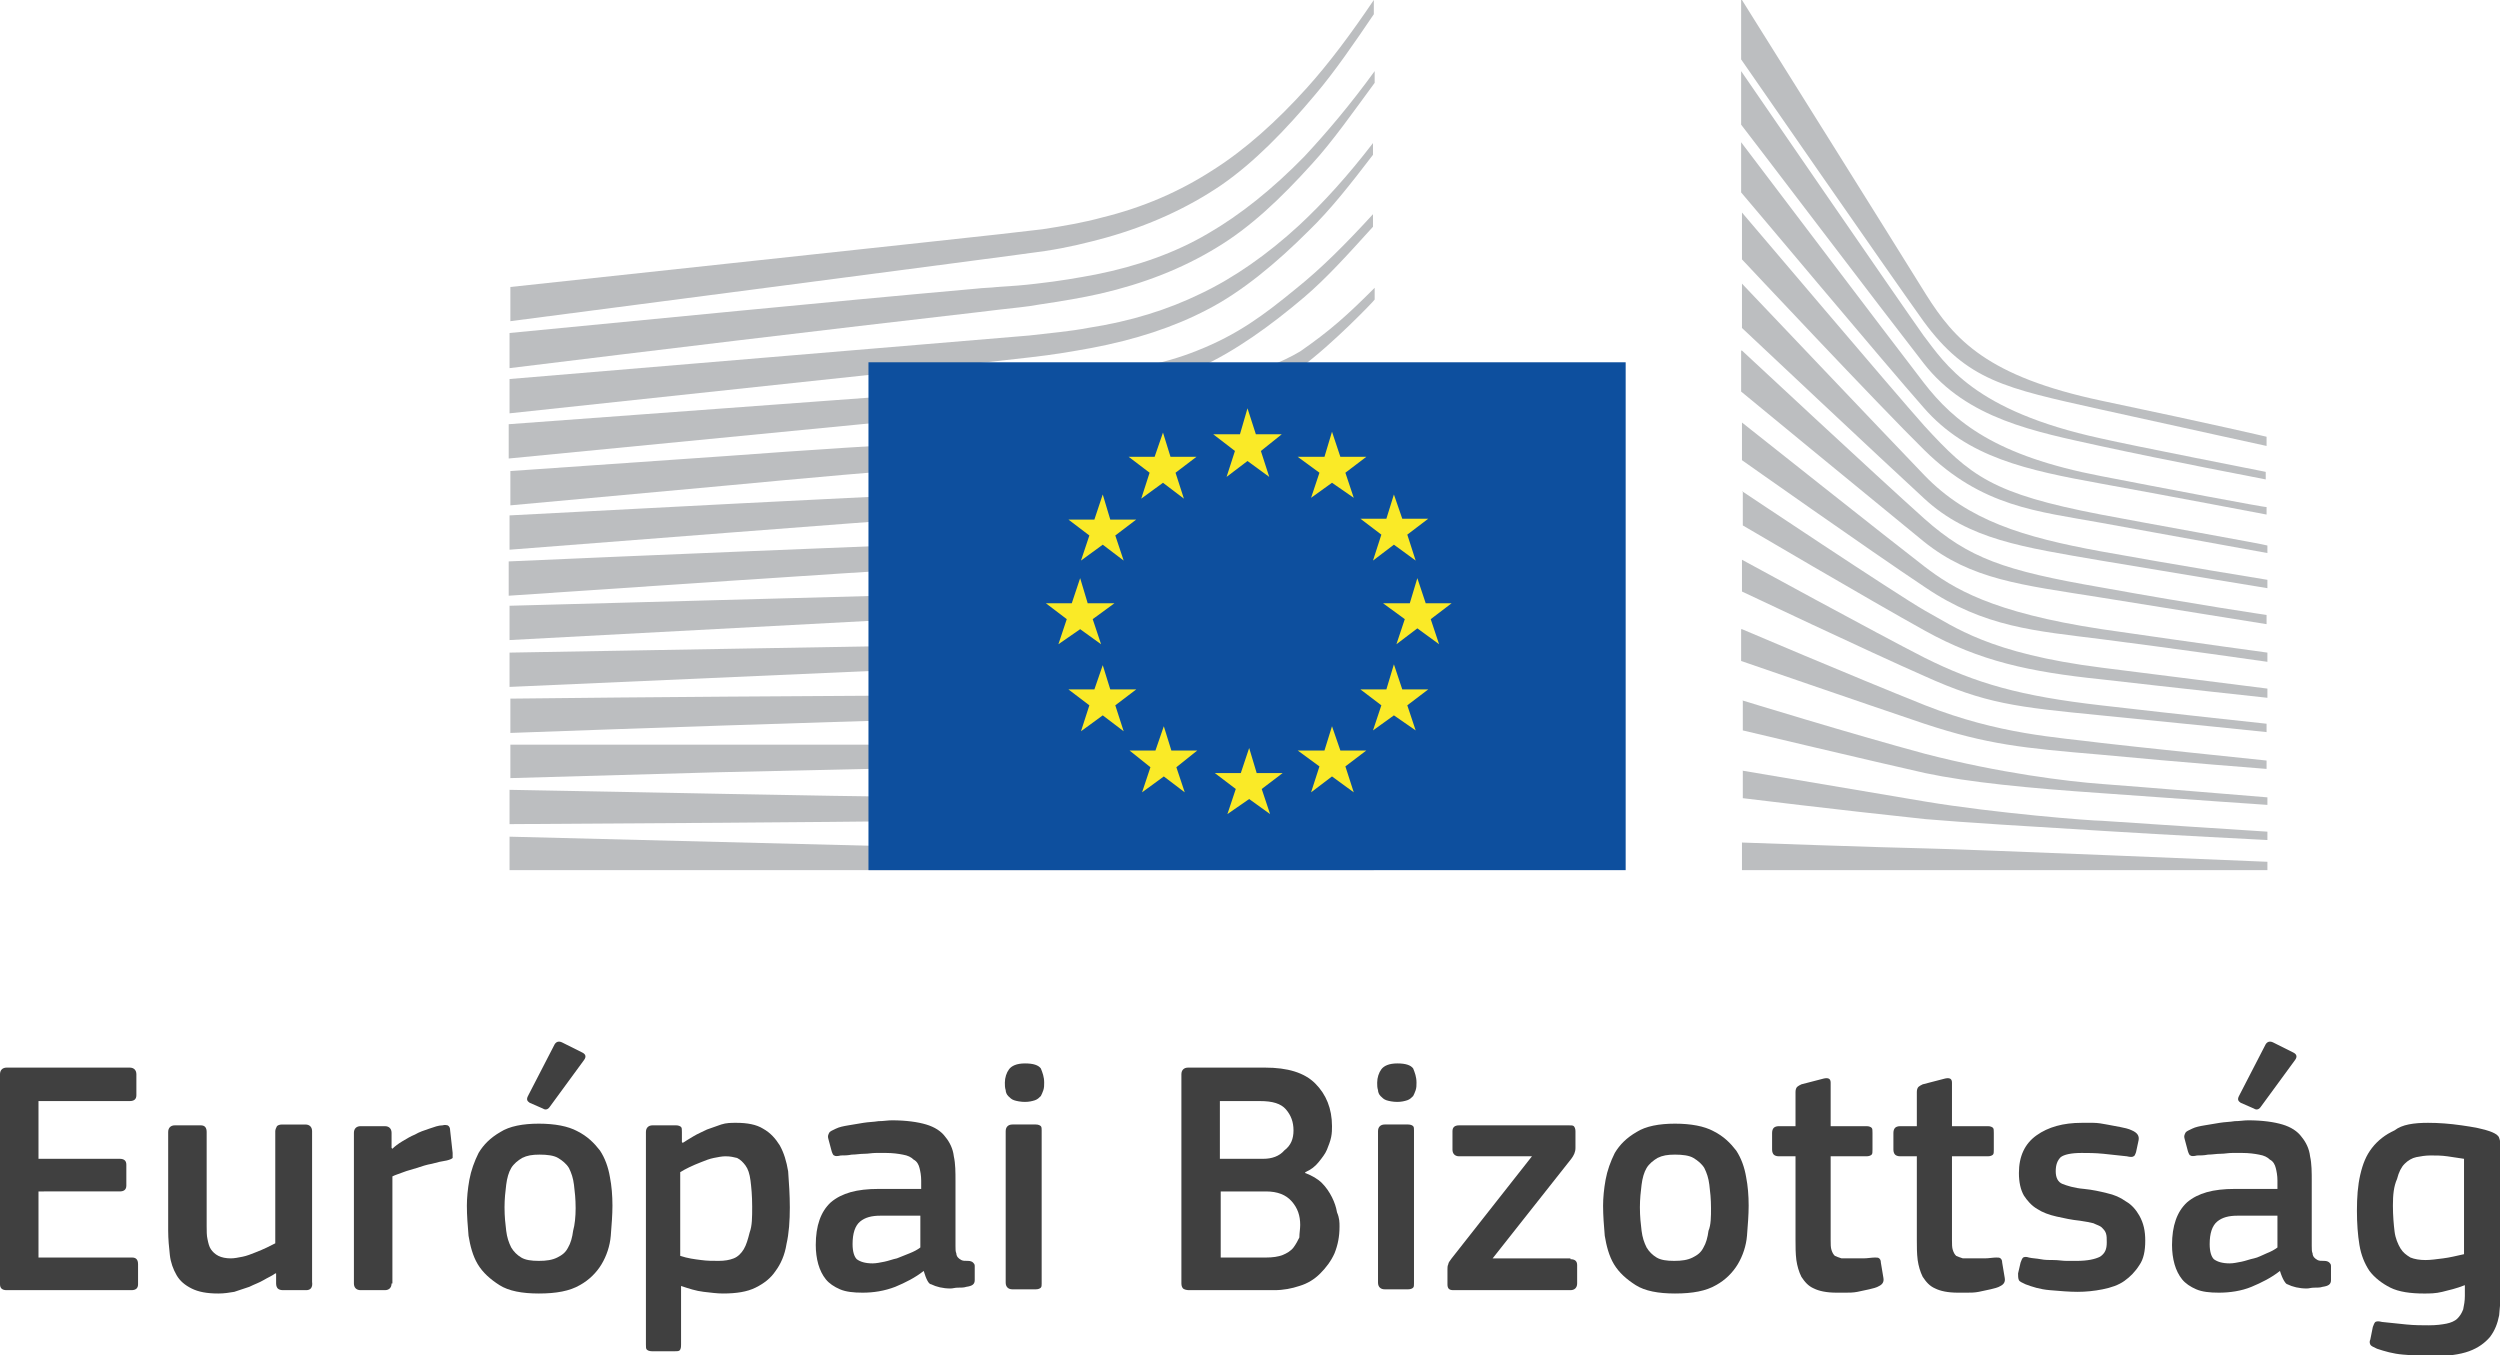 <?xml version="1.0" encoding="utf-8"?>
<!-- Generator: Adobe Illustrator 18.1.1, SVG Export Plug-In . SVG Version: 6.00 Build 0)  -->
<svg version="1.1" id="Layer_1" xmlns="http://www.w3.org/2000/svg" xmlns:xlink="http://www.w3.org/1999/xlink" x="0px" y="0px"
	 viewBox="0 0 298.8 162" enable-background="new 0 0 298.8 162" xml:space="preserve">
<g>
	<path fill="#404040" d="M0,128.4c0-0.5,0.3-0.8,0.8-0.8h14.7c0.5,0,0.8,0.3,0.8,0.8v2.5c0,0.5-0.3,0.7-0.8,0.7H4.6v6.9h9.7
		c0.5,0,0.8,0.2,0.8,0.7v2.5c0,0.5-0.3,0.7-0.8,0.7H4.6v7.9h11.2c0.5,0,0.7,0.3,0.7,0.8v2.4c0,0.5-0.3,0.7-0.8,0.7H0.8
		c-0.5,0-0.8-0.2-0.8-0.7V128.4z"/>
	<path fill="#404040" d="M36.6,154.2h-2.8c-0.3,0-0.5-0.1-0.6-0.2c-0.1-0.1-0.2-0.3-0.2-0.6v-1.2l-0.1,0c-0.4,0.3-0.9,0.5-1.4,0.8
		c-0.5,0.3-1.1,0.5-1.7,0.8c-0.6,0.2-1.2,0.4-1.8,0.6c-0.6,0.1-1.2,0.2-1.9,0.2c-1.4,0-2.4-0.2-3.2-0.6c-0.8-0.4-1.4-0.9-1.8-1.6
		s-0.7-1.5-0.8-2.4c-0.1-0.9-0.2-1.9-0.2-2.9v-11.8c0-0.5,0.3-0.8,0.8-0.8H24c0.5,0,0.7,0.3,0.7,0.8v11.2c0,0.6,0,1.2,0.1,1.6
		c0.1,0.5,0.2,0.9,0.4,1.2c0.2,0.3,0.5,0.6,0.9,0.8c0.4,0.2,0.9,0.3,1.5,0.3c0.4,0,0.9-0.1,1.4-0.2c0.5-0.1,1-0.3,1.5-0.5
		c0.5-0.2,1-0.4,1.4-0.6c0.4-0.2,0.8-0.4,1-0.5v-13.4c0-0.2,0.1-0.4,0.2-0.6c0.1-0.1,0.3-0.2,0.6-0.2h2.8c0.5,0,0.8,0.3,0.8,0.8v18
		C37.4,153.9,37.1,154.2,36.6,154.2z"/>
	<path fill="#404040" d="M46.8,153.4c0,0.5-0.3,0.8-0.8,0.8h-2.9c-0.5,0-0.8-0.3-0.8-0.8v-18c0-0.5,0.3-0.8,0.8-0.8H46
		c0.5,0,0.8,0.3,0.8,0.8v1.8l0.1,0.1c0.3-0.3,0.7-0.6,1.2-0.9s1-0.6,1.5-0.8c0.5-0.3,1.1-0.5,1.7-0.7c0.6-0.2,1.1-0.4,1.6-0.4
		c0.3-0.1,0.5,0,0.6,0c0.2,0.1,0.3,0.3,0.3,0.6l0.3,2.7c0,0.3,0,0.5,0,0.6c-0.1,0.1-0.3,0.2-0.7,0.3c-0.6,0.1-1.1,0.2-1.8,0.4
		c-0.6,0.1-1.2,0.3-1.8,0.5c-0.6,0.2-1.1,0.3-1.6,0.5c-0.5,0.2-0.9,0.3-1.3,0.5V153.4z"/>
	<path fill="#404040" d="M73.2,144.1c0,1.1-0.1,2.3-0.2,3.6c-0.1,1.2-0.5,2.4-1.1,3.4c-0.6,1-1.5,1.9-2.6,2.5c-1.2,0.7-2.8,1-4.9,1
		c-2,0-3.6-0.3-4.7-1c-1.1-0.7-2-1.5-2.6-2.5c-0.6-1-0.9-2.2-1.1-3.4c-0.1-1.2-0.2-2.4-0.2-3.6c0-0.9,0.1-2,0.3-3.1
		c0.2-1.1,0.6-2.2,1.1-3.2c0.6-1,1.4-1.8,2.6-2.5c1.1-0.7,2.7-1,4.6-1c1.9,0,3.5,0.3,4.6,0.9c1.2,0.6,2,1.4,2.7,2.3
		c0.6,0.9,1,2,1.2,3.2C73.1,141.7,73.2,142.9,73.2,144.1z M68.8,144.4c0-1.1-0.1-2-0.2-2.8c-0.1-0.8-0.3-1.4-0.6-2
		c-0.3-0.5-0.8-0.9-1.3-1.2s-1.3-0.4-2.2-0.4c-0.9,0-1.5,0.1-2.1,0.4c-0.5,0.3-1,0.7-1.3,1.2c-0.3,0.5-0.5,1.2-0.6,2
		c-0.1,0.8-0.2,1.7-0.2,2.7c0,1.1,0.1,2,0.2,2.8c0.1,0.8,0.3,1.4,0.6,2c0.3,0.5,0.7,0.9,1.2,1.2c0.5,0.3,1.2,0.4,2.1,0.4
		c0.9,0,1.6-0.1,2.2-0.4c0.6-0.3,1-0.6,1.3-1.2c0.3-0.5,0.5-1.2,0.6-2C68.7,146.4,68.8,145.4,68.8,144.4z M69.6,125.8
		c0.4,0.2,0.5,0.5,0.2,0.9l-4.1,5.6c-0.2,0.3-0.5,0.4-0.8,0.2l-1.6-0.7c-0.3-0.2-0.4-0.4-0.2-0.8l3.2-6.2c0.2-0.3,0.5-0.4,0.9-0.2
		L69.6,125.8z"/>
	<path fill="#404040" d="M94.4,144.3c0,1.6-0.1,3.1-0.4,4.4c-0.2,1.3-0.7,2.4-1.3,3.2c-0.6,0.9-1.4,1.5-2.4,2
		c-1,0.5-2.3,0.7-3.9,0.7c-0.7,0-1.4-0.1-2.3-0.2c-0.9-0.1-1.8-0.4-2.7-0.7l0,0v7c0,0.2,0,0.4-0.1,0.6c-0.1,0.2-0.3,0.2-0.6,0.2
		h-2.8c-0.3,0-0.5-0.1-0.6-0.2c-0.1-0.1-0.1-0.3-0.1-0.6v-25.4c0-0.5,0.3-0.8,0.8-0.8h2.8c0.3,0,0.5,0.1,0.6,0.2
		c0.1,0.1,0.1,0.3,0.1,0.6v1.2l0.1,0.1c0.3-0.2,0.8-0.5,1.3-0.8c0.5-0.3,1-0.5,1.6-0.8c0.6-0.2,1.1-0.4,1.7-0.6
		c0.6-0.2,1.2-0.2,1.8-0.2c1.3,0,2.4,0.2,3.2,0.7c0.9,0.5,1.5,1.2,2,2c0.5,0.9,0.8,1.9,1,3.1C94.3,141.4,94.4,142.8,94.4,144.3z
		 M89.9,144.2c0-1.3-0.1-2.3-0.2-3.1c-0.1-0.8-0.3-1.4-0.6-1.8c-0.3-0.4-0.6-0.7-1-0.9c-0.4-0.1-0.8-0.2-1.4-0.2
		c-0.4,0-0.9,0.1-1.4,0.2c-0.5,0.1-1,0.3-1.5,0.5c-0.5,0.2-1,0.4-1.4,0.6c-0.4,0.2-0.8,0.4-1.1,0.6v10c0.9,0.3,1.7,0.4,2.5,0.5
		c0.7,0.1,1.4,0.1,2.1,0.1c0.7,0,1.3-0.1,1.8-0.3c0.5-0.2,0.9-0.6,1.2-1.1c0.3-0.5,0.5-1.2,0.7-2C89.9,146.5,89.9,145.5,89.9,144.2z
		"/>
	<path fill="#404040" d="M110.4,151.9c-1,0.8-2.2,1.4-3.4,1.9c-1.3,0.5-2.6,0.7-3.9,0.7c-1.1,0-2-0.1-2.7-0.4
		c-0.7-0.3-1.3-0.7-1.7-1.2c-0.4-0.5-0.7-1.1-0.9-1.8c-0.2-0.7-0.3-1.5-0.3-2.3c0-2.3,0.6-4,1.8-5.1c1.3-1.1,3.1-1.6,5.7-1.6h5.1v-1
		c0-0.6-0.1-1.1-0.2-1.5c-0.1-0.4-0.3-0.8-0.7-1c-0.3-0.3-0.7-0.5-1.3-0.6c-0.5-0.1-1.2-0.2-2-0.2c-0.3,0-0.7,0-1.2,0
		c-0.5,0-0.9,0.1-1.4,0.1c-0.5,0-1,0.1-1.5,0.1c-0.5,0.1-0.9,0.1-1.3,0.1c-0.4,0.1-0.7,0.1-0.8,0c-0.1,0-0.2-0.2-0.3-0.5l-0.4-1.5
		c-0.1-0.3,0-0.5,0.1-0.7c0.1-0.2,0.4-0.3,0.8-0.5c0.4-0.2,0.9-0.3,1.5-0.4c0.6-0.1,1.2-0.2,1.8-0.3c0.6-0.1,1.2-0.1,1.8-0.2
		c0.6,0,1.1-0.1,1.6-0.1c1.7,0,3.1,0.2,4.1,0.5c1,0.3,1.8,0.8,2.3,1.5c0.5,0.6,0.9,1.4,1,2.3c0.2,0.9,0.2,1.9,0.2,3v7.7
		c0,0.4,0,0.7,0.1,0.9c0,0.2,0.1,0.4,0.2,0.5c0.1,0.1,0.2,0.2,0.4,0.3c0.2,0.1,0.4,0.1,0.8,0.1c0.3,0,0.5,0.1,0.6,0.2
		c0.1,0.1,0.2,0.2,0.2,0.4v1.7c0,0.5-0.3,0.7-1,0.8c-0.3,0.1-0.6,0.1-1,0.1s-0.6,0.1-0.9,0.1c-0.9,0-1.7-0.2-2.3-0.5
		C111,153.5,110.7,152.9,110.4,151.9L110.4,151.9z M110.1,145.3h-4.9c-1,0-1.8,0.2-2.4,0.7c-0.6,0.5-0.9,1.4-0.9,2.7
		c0,0.9,0.2,1.5,0.5,1.8c0.4,0.3,1,0.5,1.9,0.5c0.4,0,0.9-0.1,1.4-0.2c0.5-0.1,1-0.3,1.5-0.4c0.5-0.2,1-0.4,1.5-0.6
		c0.5-0.2,0.9-0.4,1.3-0.7V145.3z"/>
	<path fill="#404040" d="M124.8,129.4c0,0.3,0,0.6-0.1,0.9c-0.1,0.3-0.2,0.5-0.3,0.7c-0.2,0.2-0.4,0.4-0.7,0.5
		c-0.3,0.1-0.7,0.2-1.2,0.2c-0.5,0-1-0.1-1.3-0.2c-0.3-0.1-0.5-0.3-0.7-0.5c-0.2-0.2-0.3-0.5-0.3-0.7c-0.1-0.3-0.1-0.6-0.1-0.9
		c0-0.6,0.2-1.2,0.5-1.6c0.3-0.4,0.9-0.7,1.9-0.7c1,0,1.6,0.2,1.9,0.6C124.6,128.2,124.8,128.7,124.8,129.4z M124.5,153.4
		c0,0.2,0,0.4-0.1,0.5c-0.1,0.1-0.3,0.2-0.6,0.2H121c-0.5,0-0.8-0.3-0.8-0.8v-18.1c0-0.5,0.3-0.8,0.8-0.8h2.8c0.3,0,0.5,0.1,0.6,0.2
		c0.1,0.1,0.1,0.3,0.1,0.5V153.4z"/>
	<path fill="#404040" d="M160.1,146.6c0,1.2-0.2,2.2-0.6,3.2c-0.4,0.9-1,1.7-1.7,2.4c-0.7,0.7-1.5,1.2-2.5,1.5
		c-0.9,0.3-1.9,0.5-3,0.5h-10.2c-0.3,0-0.6-0.1-0.7-0.2c-0.1-0.1-0.2-0.3-0.2-0.6v-25c0-0.5,0.3-0.8,0.8-0.8h9.2
		c2.7,0,4.7,0.6,6,1.9c1.3,1.3,2,3,2,5.1c0,0.4,0,0.8-0.1,1.3c-0.1,0.5-0.3,1-0.5,1.5c-0.2,0.5-0.6,1-1,1.5
		c-0.4,0.5-0.9,0.9-1.6,1.2l0,0.1c0.8,0.3,1.5,0.7,2,1.2c0.5,0.5,0.9,1.1,1.2,1.7s0.5,1.2,0.6,1.8
		C160.1,145.6,160.1,146.1,160.1,146.6z M154.6,135.1c0-1-0.3-1.8-0.9-2.5c-0.6-0.7-1.6-1-3.1-1h-4.8v6.9h5.2c1,0,1.9-0.3,2.5-1
		C154.3,136.9,154.6,136.1,154.6,135.1z M155.4,146.4c0-1.1-0.3-2-1-2.8c-0.7-0.8-1.7-1.2-3.1-1.2h-5.4v7.9h5.4c0.8,0,1.5-0.1,2-0.3
		c0.5-0.2,1-0.5,1.3-0.9s0.5-0.8,0.7-1.2C155.3,147.4,155.4,146.9,155.4,146.4z"/>
	<path fill="#404040" d="M169.3,129.4c0,0.3,0,0.6-0.1,0.9c-0.1,0.3-0.2,0.5-0.3,0.7c-0.2,0.2-0.4,0.4-0.7,0.5
		c-0.3,0.1-0.7,0.2-1.2,0.2c-0.5,0-1-0.1-1.3-0.2c-0.3-0.1-0.5-0.3-0.7-0.5c-0.2-0.2-0.3-0.5-0.3-0.7c-0.1-0.3-0.1-0.6-0.1-0.9
		c0-0.6,0.2-1.2,0.5-1.6c0.3-0.4,0.9-0.7,1.9-0.7c1,0,1.6,0.2,1.9,0.6C169.1,128.2,169.3,128.7,169.3,129.4z M169,153.4
		c0,0.2,0,0.4-0.1,0.5c-0.1,0.1-0.3,0.2-0.6,0.2h-2.8c-0.5,0-0.8-0.3-0.8-0.8v-18.1c0-0.5,0.3-0.8,0.8-0.8h2.8
		c0.3,0,0.5,0.1,0.6,0.2c0.1,0.1,0.1,0.3,0.1,0.5V153.4z"/>
	<path fill="#404040" d="M187.7,150.5c0.5,0,0.8,0.2,0.8,0.7v2.2c0,0.5-0.3,0.8-0.8,0.8h-14c-0.5,0-0.7-0.2-0.7-0.7v-1.8
		c0-0.2,0-0.4,0.1-0.6c0-0.2,0.2-0.4,0.4-0.7l9.6-12.2h-8.7c-0.5,0-0.8-0.3-0.8-0.8v-2.2c0-0.5,0.3-0.7,0.8-0.7h13.1
		c0.3,0,0.5,0,0.6,0.1c0.1,0.1,0.2,0.3,0.2,0.6v2c0,0.5-0.2,0.9-0.5,1.3l-9.4,11.9H187.7z"/>
	<path fill="#404040" d="M209,144.1c0,1.1-0.1,2.3-0.2,3.6c-0.1,1.2-0.5,2.4-1.1,3.4c-0.6,1-1.5,1.9-2.6,2.5c-1.2,0.7-2.8,1-4.9,1
		c-2,0-3.6-0.3-4.7-1c-1.1-0.7-2-1.5-2.6-2.5c-0.6-1-0.9-2.2-1.1-3.4c-0.1-1.2-0.2-2.4-0.2-3.6c0-0.9,0.1-2,0.3-3.1
		c0.2-1.1,0.6-2.2,1.1-3.2c0.6-1,1.4-1.8,2.6-2.5c1.1-0.7,2.7-1,4.6-1c1.9,0,3.5,0.3,4.6,0.9c1.2,0.6,2,1.4,2.7,2.3
		c0.6,0.9,1,2,1.2,3.2C208.9,141.7,209,142.9,209,144.1z M204.5,144.4c0-1.1-0.1-2-0.2-2.8c-0.1-0.8-0.3-1.4-0.6-2
		c-0.3-0.5-0.8-0.9-1.3-1.2s-1.3-0.4-2.2-0.4c-0.9,0-1.5,0.1-2.1,0.4c-0.5,0.3-1,0.7-1.3,1.2c-0.3,0.5-0.5,1.2-0.6,2
		c-0.1,0.8-0.2,1.7-0.2,2.7c0,1.1,0.1,2,0.2,2.8c0.1,0.8,0.3,1.4,0.6,2c0.3,0.5,0.7,0.9,1.2,1.2c0.5,0.3,1.2,0.4,2.1,0.4
		c0.9,0,1.6-0.1,2.2-0.4c0.6-0.3,1-0.6,1.3-1.2c0.3-0.5,0.5-1.2,0.6-2C204.5,146.4,204.5,145.4,204.5,144.4z"/>
	<path fill="#404040" d="M225.1,152.7c0.1,0.5-0.1,0.8-0.5,1c-0.3,0.2-0.8,0.3-1.2,0.4c-0.5,0.1-0.9,0.2-1.4,0.3
		c-0.5,0.1-1,0.1-1.4,0.1c-0.4,0-0.8,0-1.1,0c-1.2,0-2.1-0.2-2.7-0.5c-0.7-0.3-1.1-0.8-1.5-1.4c-0.3-0.6-0.5-1.3-0.6-2
		c-0.1-0.8-0.1-1.6-0.1-2.4v-10h-2c-0.3,0-0.5-0.1-0.6-0.2c-0.1-0.1-0.2-0.3-0.2-0.6v-2c0-0.3,0.1-0.5,0.2-0.6
		c0.1-0.1,0.3-0.2,0.6-0.2h2v-4.1c0-0.3,0.1-0.5,0.2-0.6c0.1-0.1,0.3-0.2,0.5-0.3l2.7-0.7c0.5-0.1,0.8,0,0.8,0.5v5.2h4.3
		c0.3,0,0.5,0.1,0.6,0.2c0.1,0.1,0.1,0.3,0.1,0.6v2c0,0.3,0,0.5-0.1,0.6c-0.1,0.1-0.3,0.2-0.6,0.2h-4.3v10c0,0.5,0,0.9,0.1,1.2
		s0.2,0.5,0.4,0.7c0.2,0.1,0.5,0.2,0.8,0.3c0.3,0,0.8,0,1.3,0c0.3,0,0.7,0,1.3,0c0.5,0,1-0.1,1.4-0.1c0.2,0,0.4,0,0.5,0.1
		s0.2,0.2,0.2,0.5L225.1,152.7z"/>
	<path fill="#404040" d="M239.6,152.7c0.1,0.5-0.1,0.8-0.5,1c-0.3,0.2-0.8,0.3-1.2,0.4c-0.5,0.1-0.9,0.2-1.4,0.3
		c-0.5,0.1-1,0.1-1.4,0.1c-0.4,0-0.8,0-1.1,0c-1.2,0-2.1-0.2-2.7-0.5c-0.7-0.3-1.1-0.8-1.5-1.4c-0.3-0.6-0.5-1.3-0.6-2
		c-0.1-0.8-0.1-1.6-0.1-2.4v-10h-2c-0.3,0-0.5-0.1-0.6-0.2c-0.1-0.1-0.2-0.3-0.2-0.6v-2c0-0.3,0.1-0.5,0.2-0.6
		c0.1-0.1,0.3-0.2,0.6-0.2h2v-4.1c0-0.3,0.1-0.5,0.2-0.6c0.1-0.1,0.3-0.2,0.5-0.3l2.7-0.7c0.5-0.1,0.8,0,0.8,0.5v5.2h4.3
		c0.3,0,0.5,0.1,0.6,0.2c0.1,0.1,0.1,0.3,0.1,0.6v2c0,0.3,0,0.5-0.1,0.6c-0.1,0.1-0.3,0.2-0.6,0.2h-4.3v10c0,0.5,0,0.9,0.1,1.2
		s0.2,0.5,0.4,0.7c0.2,0.1,0.5,0.2,0.8,0.3c0.3,0,0.8,0,1.3,0c0.3,0,0.7,0,1.3,0c0.5,0,1-0.1,1.4-0.1c0.2,0,0.4,0,0.5,0.1
		s0.2,0.2,0.2,0.5L239.6,152.7z"/>
	<path fill="#404040" d="M256.4,148.3c0,1.2-0.2,2.2-0.7,2.9c-0.5,0.8-1.1,1.4-1.8,1.9s-1.6,0.8-2.6,1s-2,0.3-3,0.3
		c-1,0-2.1-0.1-3.3-0.2c-1.2-0.1-2.1-0.4-2.9-0.7c-0.4-0.2-0.7-0.3-0.8-0.5c-0.1-0.2-0.1-0.5-0.1-0.8l0.3-1.3
		c0.1-0.3,0.2-0.5,0.3-0.6c0.2-0.1,0.4-0.1,0.7,0c0.4,0.1,0.9,0.1,1.4,0.2c0.5,0.1,1,0.1,1.6,0.1c0.5,0,1,0.1,1.5,0.1
		c0.5,0,0.9,0,1.2,0c1.3,0,2.2-0.2,2.8-0.5c0.6-0.4,0.8-0.9,0.8-1.7c0-0.5,0-0.8-0.1-1.1c-0.1-0.3-0.3-0.5-0.5-0.7
		c-0.2-0.2-0.6-0.3-1-0.5c-0.4-0.1-0.9-0.2-1.6-0.3c-1-0.1-1.9-0.3-2.8-0.5c-0.9-0.2-1.7-0.5-2.3-0.9c-0.7-0.4-1.2-1-1.6-1.6
		c-0.4-0.7-0.6-1.6-0.6-2.7c0-2,0.7-3.5,2.1-4.5c1.4-1,3.2-1.5,5.4-1.5c0.4,0,0.9,0,1.4,0c0.5,0,1.1,0.1,1.6,0.2
		c0.5,0.1,1.1,0.2,1.6,0.3c0.5,0.1,1,0.2,1.4,0.4c0.7,0.3,0.9,0.7,0.8,1.2l-0.3,1.4c-0.1,0.3-0.2,0.5-0.3,0.5
		c-0.1,0.1-0.4,0.1-0.8,0c-0.9-0.1-1.8-0.2-2.8-0.3c-1-0.1-1.9-0.1-2.6-0.1c-1.3,0-2.1,0.2-2.5,0.5c-0.4,0.4-0.6,0.9-0.6,1.7
		c0,0.8,0.3,1.3,0.8,1.5c0.5,0.2,1.4,0.5,2.6,0.6c1,0.1,1.9,0.3,2.7,0.5c0.9,0.2,1.6,0.5,2.3,1c0.7,0.4,1.2,1,1.6,1.7
		C256.2,146.2,256.4,147.1,256.4,148.3z"/>
	<path fill="#404040" d="M272.5,151.9c-1,0.8-2.2,1.4-3.4,1.9s-2.6,0.7-3.9,0.7c-1.1,0-2-0.1-2.7-0.4c-0.7-0.3-1.3-0.7-1.7-1.2
		c-0.4-0.5-0.7-1.1-0.9-1.8c-0.2-0.7-0.3-1.5-0.3-2.3c0-2.3,0.6-4,1.8-5.1c1.3-1.1,3.1-1.6,5.7-1.6h5.1v-1c0-0.6-0.1-1.1-0.2-1.5
		c-0.1-0.4-0.3-0.8-0.7-1c-0.3-0.3-0.7-0.5-1.3-0.6c-0.5-0.1-1.2-0.2-2-0.2c-0.3,0-0.7,0-1.2,0c-0.5,0-0.9,0.1-1.4,0.1
		c-0.5,0-1,0.1-1.5,0.1c-0.5,0.1-0.9,0.1-1.3,0.1c-0.4,0.1-0.7,0.1-0.8,0c-0.1,0-0.2-0.2-0.3-0.5l-0.4-1.5c-0.1-0.3,0-0.5,0.1-0.7
		c0.1-0.2,0.4-0.3,0.8-0.5c0.4-0.2,0.9-0.3,1.5-0.4c0.6-0.1,1.2-0.2,1.8-0.3c0.6-0.1,1.2-0.1,1.8-0.2c0.6,0,1.1-0.1,1.6-0.1
		c1.7,0,3.1,0.2,4.1,0.5c1,0.3,1.8,0.8,2.3,1.5c0.5,0.6,0.9,1.4,1,2.3c0.2,0.9,0.2,1.9,0.2,3v7.7c0,0.4,0,0.7,0.1,0.9
		c0,0.2,0.1,0.4,0.2,0.5c0.1,0.1,0.2,0.2,0.4,0.3c0.2,0.1,0.4,0.1,0.8,0.1c0.3,0,0.5,0.1,0.6,0.2s0.2,0.2,0.2,0.4v1.7
		c0,0.5-0.3,0.7-1,0.8c-0.3,0.1-0.6,0.1-1,0.1s-0.6,0.1-0.9,0.1c-0.9,0-1.7-0.2-2.3-0.5C273.2,153.5,272.8,152.9,272.5,151.9
		L272.5,151.9z M272.3,145.3h-4.9c-1,0-1.8,0.2-2.4,0.7c-0.6,0.5-0.9,1.4-0.9,2.7c0,0.9,0.2,1.5,0.5,1.8c0.4,0.3,1,0.5,1.9,0.5
		c0.4,0,0.9-0.1,1.4-0.2c0.5-0.1,1-0.3,1.5-0.4s1-0.4,1.5-0.6c0.5-0.2,0.9-0.4,1.3-0.7V145.3z M274.1,125.8c0.4,0.2,0.5,0.5,0.2,0.9
		l-4.1,5.6c-0.2,0.3-0.5,0.4-0.8,0.2l-1.6-0.7c-0.3-0.2-0.4-0.4-0.2-0.8l3.2-6.2c0.2-0.3,0.5-0.4,0.9-0.2L274.1,125.8z"/>
	<path fill="#404040" d="M290.2,134.2c1.3,0,2.6,0.1,4,0.3c1.4,0.2,2.6,0.4,3.6,0.8c0.5,0.2,0.8,0.4,0.9,0.7
		c0.1,0.3,0.2,0.7,0.2,1.1V154c0,1.1-0.1,2.2-0.2,3.2c-0.2,1-0.5,1.8-1.1,2.6c-0.6,0.7-1.4,1.3-2.5,1.7c-1.1,0.4-2.6,0.6-4.5,0.6
		c-1,0-2.2-0.1-3.4-0.2c-1.2-0.1-2.2-0.4-3.1-0.7c-0.4-0.2-0.7-0.3-0.8-0.5c-0.1-0.2-0.1-0.4,0-0.6l0.3-1.5c0.1-0.3,0.2-0.5,0.3-0.6
		c0.2-0.1,0.4-0.1,0.8,0c0.9,0.1,1.9,0.2,2.9,0.3c1,0.1,1.9,0.1,2.7,0.1c0.9,0,1.6-0.1,2.1-0.2c0.5-0.1,1-0.3,1.3-0.6
		c0.3-0.3,0.5-0.6,0.7-1.1c0.1-0.5,0.2-1,0.2-1.6v-1.3c-1,0.4-1.9,0.6-2.7,0.8s-1.5,0.2-2.2,0.2c-1.6,0-3-0.2-4-0.7s-1.9-1.2-2.5-2
		c-0.6-0.9-1-1.9-1.2-3.1c-0.2-1.2-0.3-2.6-0.3-4.1c0-1.6,0.1-3,0.4-4.3c0.3-1.3,0.7-2.3,1.4-3.2c0.7-0.9,1.6-1.6,2.7-2.1
		C287.1,134.4,288.5,134.2,290.2,134.2z M286,144.1c0,1.2,0.1,2.3,0.2,3.1c0.1,0.8,0.4,1.5,0.7,2c0.3,0.5,0.7,0.8,1.2,1.1
		c0.5,0.2,1.1,0.3,1.8,0.3c0.6,0,1.3-0.1,2.1-0.2c0.8-0.1,1.6-0.3,2.5-0.5v-11.4c-0.6-0.1-1.3-0.2-2-0.3c-0.7-0.1-1.4-0.1-2-0.1
		c-0.6,0-1.2,0.1-1.7,0.2c-0.5,0.1-1,0.4-1.4,0.8c-0.4,0.4-0.7,1-0.9,1.8C286.1,141.8,286,142.8,286,144.1z"/>
</g>
<g>
	<path fill="#BCBEC0" d="M60.9,38.4c0,0,62.2-8.1,64-8.4c2.7-0.4,5.1-1,7.3-1.6c5-1.4,9.7-3.5,13.8-6.3c3.9-2.7,7.6-6.5,11.2-10.8
		c2.3-2.7,4.7-6.2,7-9.6V0c-2.7,4-5.3,7.5-8,10.5c-3.6,4-7.4,7.4-11.2,9.8c-4,2.6-8.4,4.5-13.3,5.7c-2.2,0.6-4.5,1-7.1,1.4
		c-1.7,0.2-3.5,0.4-5.2,0.6c-0.7,0.1-58.4,6.3-58.4,6.3V38.4z"/>
	<path fill="#BCBEC0" d="M144.4,27.9c-3.9,2.3-8.4,3.9-13.4,4.9c-2.1,0.4-4.4,0.8-7.1,1.1c-1.6,0.2-3.1,0.3-4.7,0.4
		c-0.8,0.1-1.7,0.1-2.5,0.2c-19.1,1.7-38,3.6-55.8,5.3V44c17.9-2.2,37-4.5,56.1-6.7c0.8-0.1,1.7-0.2,2.5-0.3
		c1.6-0.2,3.1-0.3,4.7-0.6c2.7-0.4,5.1-0.8,7.3-1.3c5.2-1.2,9.8-3,13.9-5.5c4-2.4,7.6-5.8,11.4-10c2.4-2.6,5-6.3,7.5-9.7V8.5
		c-2.9,4-5.7,7.3-8.4,10.2C152.1,22.6,148.2,25.7,144.4,27.9"/>
	<path fill="#BCBEC0" d="M155.3,26.9c-3.8,3.5-7.8,6.3-11.8,8.2c-3.9,1.9-8.3,3.3-13.5,4.1c-2.1,0.4-4.4,0.6-7,0.9l-62.1,5.2v4.1
		l55.2-5.9l7.1-0.8c2.7-0.3,5-0.7,7.2-1.1c5.3-1,9.9-2.5,13.9-4.6c4.1-2.1,8.3-5.6,12.1-9.4c2.6-2.5,5.1-5.7,7.7-9.1v-1.4
		C161.1,21,158.2,24.2,155.3,26.9"/>
	<path fill="#BCBEC0" d="M140.3,48c-3.6,2-6.3,3.2-11.5,3.8c-3.1,0.3-6.3,0.5-9.4,0.7c-1.5,0.1-3,0.2-4.5,0.2
		c-9.4,0.5-18.6,1.1-28,1.8l-25.9,1.8v4.1l26.2-2.4c8.5-0.8,18.3-1.7,27.9-2.4l7-0.5c2.7-0.2,5-0.4,7-0.7c5.3-0.7,9.8-1.8,13.9-3.3
		c4.3-1.6,8.4-4.2,12.5-7.2c3.7-2.7,8.8-8,8.8-8.1v-1.4c-3.3,3.3-5.3,5.1-8.9,7.6C150.9,44.7,143.5,46.2,140.3,48"/>
	<path fill="#BCBEC0" d="M141.6,55.8c-3.9,1.2-8.3,1.9-13.5,2.4c-2.1,0.2-4.3,0.3-6.9,0.4l-6.9,0.3c-17.3,0.8-34.4,1.7-53.4,2.7v4.1
		c18.1-1.4,35.8-2.8,53.5-4.1l6.9-0.5c2.7-0.2,4.9-0.4,7-0.6c5.3-0.6,9.8-1.5,13.8-2.8c4.4-1.4,8.8-3.5,12.9-6.1
		c3-1.9,6.1-4.3,9.2-7v-0.1c-3.5,3-6.8,3.6-10,5.7C150.1,52.6,145.9,54.5,141.6,55.8"/>
	<path fill="#BCBEC0" d="M140.9,62.5c-3.9,0.9-8.2,1.5-13.5,1.9c-2,0.1-4.2,0.2-6.8,0.3l-6.9,0.2c-17.3,0.7-34.9,1.4-52.9,2.2v4.1
		c17.8-1.2,35.3-2.4,53-3.5l6.9-0.4c2.7-0.2,4.9-0.3,6.9-0.5c5.3-0.5,9.7-1.2,13.7-2.3c4.5-1.2,8.9-2.9,13.1-5.1
		c3.2-1.7,6.4-3.8,9.7-6.3v-1.7c-3.6,2.6-7,4.8-10.5,6.5C149.7,59.9,145.3,61.5,140.9,62.5"/>
	<path fill="#BCBEC0" d="M140.3,69.1c-4,0.7-8.2,1.2-13.4,1.5c-2,0.1-4,0.2-6.8,0.2l-59.2,1.6v4.1l52.5-2.8l6.8-0.3
		c2.7-0.1,4.8-0.3,6.8-0.4c5.3-0.4,9.6-1,13.6-1.8c4.6-1,9-2.4,13.2-4.2c3.4-1.4,6.8-3.2,10.3-5.4V60c-3.8,2.2-7.3,4-10.9,5.4
		C149.2,67.1,144.8,68.3,140.3,69.1"/>
	<path fill="#BCBEC0" d="M139.9,75.8c-7.3,1-14.8,1.1-22,1.2c-1.7,0-3.3,0-5,0.1l-52,0.9v4.1l52.1-2.3c1.7-0.1,3.3-0.1,5-0.2
		c7.3-0.3,14.8-0.6,22.2-1.8c4.7-0.7,9.2-1.8,13.3-3.3c3.5-1.2,7.1-2.7,10.7-4.5v-1.6c-3.8,1.8-7.6,3.3-11.2,4.4
		C148.9,74.2,144.4,75.2,139.9,75.8"/>
	<path fill="#BCBEC0" d="M139.5,82.5c-6.8,0.6-13.8,0.6-20.5,0.6c-2.1,0-4.2,0-6.3,0c-17.2,0.1-34.3,0.2-51.7,0.4v4.1
		c16.6-0.6,34.2-1.2,51.8-1.7c2.1-0.1,4.2-0.1,6.3-0.2c6.8-0.2,13.8-0.4,20.7-1.1c4.8-0.5,9.2-1.3,13.4-2.3
		c3.7-0.9,7.4-2.1,11.2-3.6v-1.5c-3.9,1.4-7.8,2.6-11.5,3.4C148.5,81.4,144.2,82.1,139.5,82.5"/>
	<path fill="#BCBEC0" d="M139.2,89.1c-2.8,0.1-5.9,0.2-9.4,0.2c-1.3,0-2.6,0-3.9,0L112.5,89C103.3,89,94.2,89,85.7,89l-24.7,0V93
		l24.8-0.7c8.5-0.2,17.7-0.4,26.8-0.6l13.4-0.2c3.7-0.1,8.5-0.2,13.4-0.5c4.8-0.3,9.2-0.8,13.4-1.5c3.8-0.6,7.6-1.4,11.5-2.4v-1.4
		c-4,0.9-7.9,1.7-11.7,2.2C148.3,88.5,144,88.9,139.2,89.1"/>
	<path fill="#BCBEC0" d="M125.7,95.4l-13.4-0.1c-17-0.2-34.1-0.6-51.4-0.9v4.1c16.6-0.1,34.1-0.2,51.4-0.4l13.4-0.2
		c4.5-0.1,8.9-0.2,13.4-0.3c9.2-0.3,17.4-1,25.1-2v-1.4c-7.7,0.8-16,1.3-25.1,1.3C134.6,95.5,130.2,95.5,125.7,95.4"/>
	<polygon fill="#BCBEC0" points="164.2,102.6 60.9,100 60.9,104 164.2,104 	"/>
	<path fill="#BCBEC0" d="M154.9,34.5c-3.9,3.2-7,5.5-11.8,7.4c-4.2,1.7-8.7,2.4-13.8,3.1c-3.3,0.5-6.8,1.2-10.1,1.4
		c-1.4,0.1-2.7,0.2-4.1,0.3l-54.3,4v4.1l54.5-5.3l7.1-0.7c2.6-0.3,4.9-0.5,7.1-0.9c5.3-0.9,9.8-2.2,13.9-4c4.2-1.9,8.5-5,12.5-8.4
		c2.7-2.3,5.3-5.2,8.2-8.4v-1.5C160.8,29.2,157.9,32.1,154.9,34.5"/>
	<path fill="#BCBEC0" d="M208.2,0c0,0,18.6,29.7,22,35.2c3.4,5.4,7.3,9.8,21,12.7c13.8,2.9,19.7,4.3,19.7,4.3v1.1
		c0,0-8.7-1.9-20-4.4c-11.2-2.5-15.8-3.4-21-10.5c-4.3-6-21.8-31.3-21.8-31.3V0z"/>
	<path fill="#BCBEC0" d="M208.2,33.9c0,0,16.9,17.8,21.8,22.9c5.2,5.4,11.8,7.4,21.1,9.1c8.8,1.6,19.9,3.4,19.9,3.4v1
		c0,0-10.4-1.7-19.9-3.3c-9.3-1.6-15.8-2.5-21.1-7.4c-4.8-4.4-21.8-20.4-21.8-20.4V33.9z"/>
	<path fill="#BCBEC0" d="M208.2,41.9c0,0,16.1,15,21.8,20.1c5.3,4.7,9.5,6.2,21.1,8.2c11.6,2.1,19.8,3.3,19.8,3.3v1.1
		c0,0-10.5-1.7-19.9-3.2c-9.4-1.5-15.4-2.1-21.1-6.7c-6.5-5.3-21.8-17.9-21.8-17.9V41.9z"/>
	<path fill="#BCBEC0" d="M208.2,50.5c0,0,18.4,14.6,21.8,17.2c3.4,2.6,8,5.5,21.2,7.5c13.1,1.9,19.8,2.8,19.8,2.8v1.1
		c0,0-11.9-1.7-19.8-2.7c-7.9-1-14-1.4-21.1-6.2c-6.9-4.6-21.9-15.2-21.9-15.2V50.5z"/>
	<path fill="#BCBEC0" d="M208.2,58.7c0,0,18.4,12.3,21.9,14.3c3.5,1.9,7.6,5.1,21.1,6.8c13.5,1.7,19.8,2.5,19.8,2.5v1.1
		c0,0-11.1-1.2-19.8-2.2c-8.7-0.9-14.6-2.2-21.1-5.8c-6.5-3.6-21.8-12.6-21.8-12.6V58.7z"/>
	<path fill="#BCBEC0" d="M208.2,66.9c0,0,16.3,8.9,21.8,11.7c6.2,3.1,11.5,4.6,21.1,5.7c9.5,1.1,19.8,2.2,19.8,2.2v1
		c0,0-9.6-1-19.8-2c-10.2-1-13.8-1.4-21.1-4.7c-6.6-2.9-21.8-10.1-21.8-10.1V66.9z"/>
	<path fill="#BCBEC0" d="M208.2,75.2c0,0,12.9,5.5,21.9,9.1c8.9,3.5,15.7,3.8,21.1,4.5c2.4,0.3,19.7,2.1,19.7,2.1v1
		c0,0-10.4-0.8-19.8-1.7c-9.4-0.8-13.5-1.2-21.1-3.7c-7.7-2.6-21.9-7.5-21.9-7.5V75.2z"/>
	<path fill="#BCBEC0" d="M208.2,83.7c0,0,13,4,21.9,6.4c8.9,2.3,17,3.3,21.1,3.6c4.1,0.3,19.8,1.6,19.8,1.6v0.9
		c0,0-8.9-0.6-19.8-1.4c-8.8-0.6-15.9-1.3-21.1-2.4c-5.8-1.3-21.8-5.1-21.8-5.1V83.7z"/>
	<path fill="#BCBEC0" d="M208.2,92.1c0,0,10.6,1.8,21.9,3.7c8.4,1.4,19.8,2.3,21.1,2.3c1.2,0.1,19.8,1.3,19.8,1.3v1
		c0,0-11.9-0.6-19.8-1.1c-8.3-0.5-16.5-1-21.1-1.4c-10.4-1.1-21.8-2.5-21.8-2.5V92.1z"/>
	<path fill="#BCBEC0" d="M208.2,100.7c0,0,16.8,0.6,21.9,0.7c5.1,0.1,40.9,1.6,40.9,1.6v1h-62.8V100.7z"/>
	<path fill="#BCBEC0" d="M251.1,52.4c-15.2-3.3-18.6-8.9-21.2-12.3c-2.5-3.5-21.8-31.6-21.8-31.6v6.4c0.8,1,17.2,22.6,21.8,28.5
		c5.2,6.7,13.4,8.2,21.1,9.9c7.8,1.7,19.8,4,19.8,4v-0.9C270.9,56.4,255,53.3,251.1,52.4"/>
	<path fill="#BCBEC0" d="M251.1,56.9c-12.5-2.4-17.5-6.4-21.2-11.2c-3.7-4.8-21.8-28.7-21.8-28.7v6c0.8,0.9,17.3,20.6,21.8,25.7
		c5.2,6,12.4,7.5,21.2,9.1c8.8,1.6,19.8,3.7,19.8,3.7v-0.9C270.9,60.7,258.3,58.3,251.1,56.9"/>
	<path fill="#BCBEC0" d="M251.1,61.5c-13-2.5-15.6-4.6-21.1-10.6c-3.4-3.8-21.1-24.7-21.8-25.5v5.6c0,0,16.5,17.6,21.8,22.8
		c6.9,6.8,13.5,7.3,21.2,8.7c7.7,1.4,19.8,3.6,19.8,3.6v-0.9C270.9,65.1,256.3,62.5,251.1,61.5"/>
	<rect x="103.8" y="43.3" fill="#0D4F9E" width="90.5" height="60.7"/>
	<polygon fill="#FAEA27" points="150.1,51.9 153.2,51.9 150.7,53.9 151.7,57 149.1,55.1 146.6,57 147.6,53.9 145,51.9 148.2,51.9 
		149.1,48.8 	"/>
	<polygon fill="#FAEA27" points="150.2,92.4 153.3,92.4 150.8,94.3 151.8,97.3 149.3,95.5 146.7,97.3 147.7,94.3 145.2,92.4 
		148.3,92.4 149.3,89.4 	"/>
	<polygon fill="#FAEA27" points="160.2,89.7 163.3,89.7 160.8,91.6 161.8,94.7 159.2,92.8 156.7,94.7 157.7,91.6 155.1,89.7 
		158.3,89.7 159.2,86.8 	"/>
	<polygon fill="#FAEA27" points="160.2,54.6 163.3,54.6 160.8,56.5 161.8,59.5 159.2,57.7 156.7,59.5 157.7,56.5 155.1,54.6 
		158.3,54.6 159.2,51.6 	"/>
	<polygon fill="#FAEA27" points="167.6,62 170.7,62 168.2,63.9 169.2,67 166.6,65.1 164.1,67 165.1,63.9 162.6,62 165.7,62 
		166.6,59.1 	"/>
	<polygon fill="#FAEA27" points="167.6,82.4 170.7,82.4 168.2,84.3 169.2,87.3 166.6,85.5 164.1,87.3 165.1,84.3 162.6,82.4 
		165.7,82.4 166.6,79.4 	"/>
	<polygon fill="#FAEA27" points="170.4,72.1 173.5,72.1 171,74 172,77 169.4,75.1 166.9,77 167.9,74 165.3,72.1 168.5,72.1 
		169.4,69.1 	"/>
	<polygon fill="#FAEA27" points="139.9,54.6 143,54.6 140.5,56.5 141.5,59.6 139,57.7 136.4,59.6 137.4,56.5 134.9,54.6 138,54.6 
		139,51.7 	"/>
	<polygon fill="#FAEA27" points="132.7,62.1 135.8,62.1 133.3,64 134.3,67 131.8,65.1 129.2,67 130.2,64 127.7,62.1 130.8,62.1 
		131.8,59.1 	"/>
	<polygon fill="#FAEA27" points="130,72.1 133.2,72.1 130.6,74 131.6,77 129.1,75.2 126.5,77 127.5,74 125,72.1 128.1,72.1 
		129.1,69.1 	"/>
	<polygon fill="#FAEA27" points="132.7,82.4 135.8,82.4 133.3,84.3 134.3,87.4 131.8,85.5 129.2,87.4 130.2,84.3 127.7,82.4 
		130.8,82.4 131.8,79.5 	"/>
	<polygon fill="#FAEA27" points="140,89.7 143.1,89.7 140.6,91.7 141.6,94.7 139.1,92.8 136.5,94.7 137.5,91.7 135,89.7 138.1,89.7 
		139.1,86.8 	"/>
</g>
</svg>
